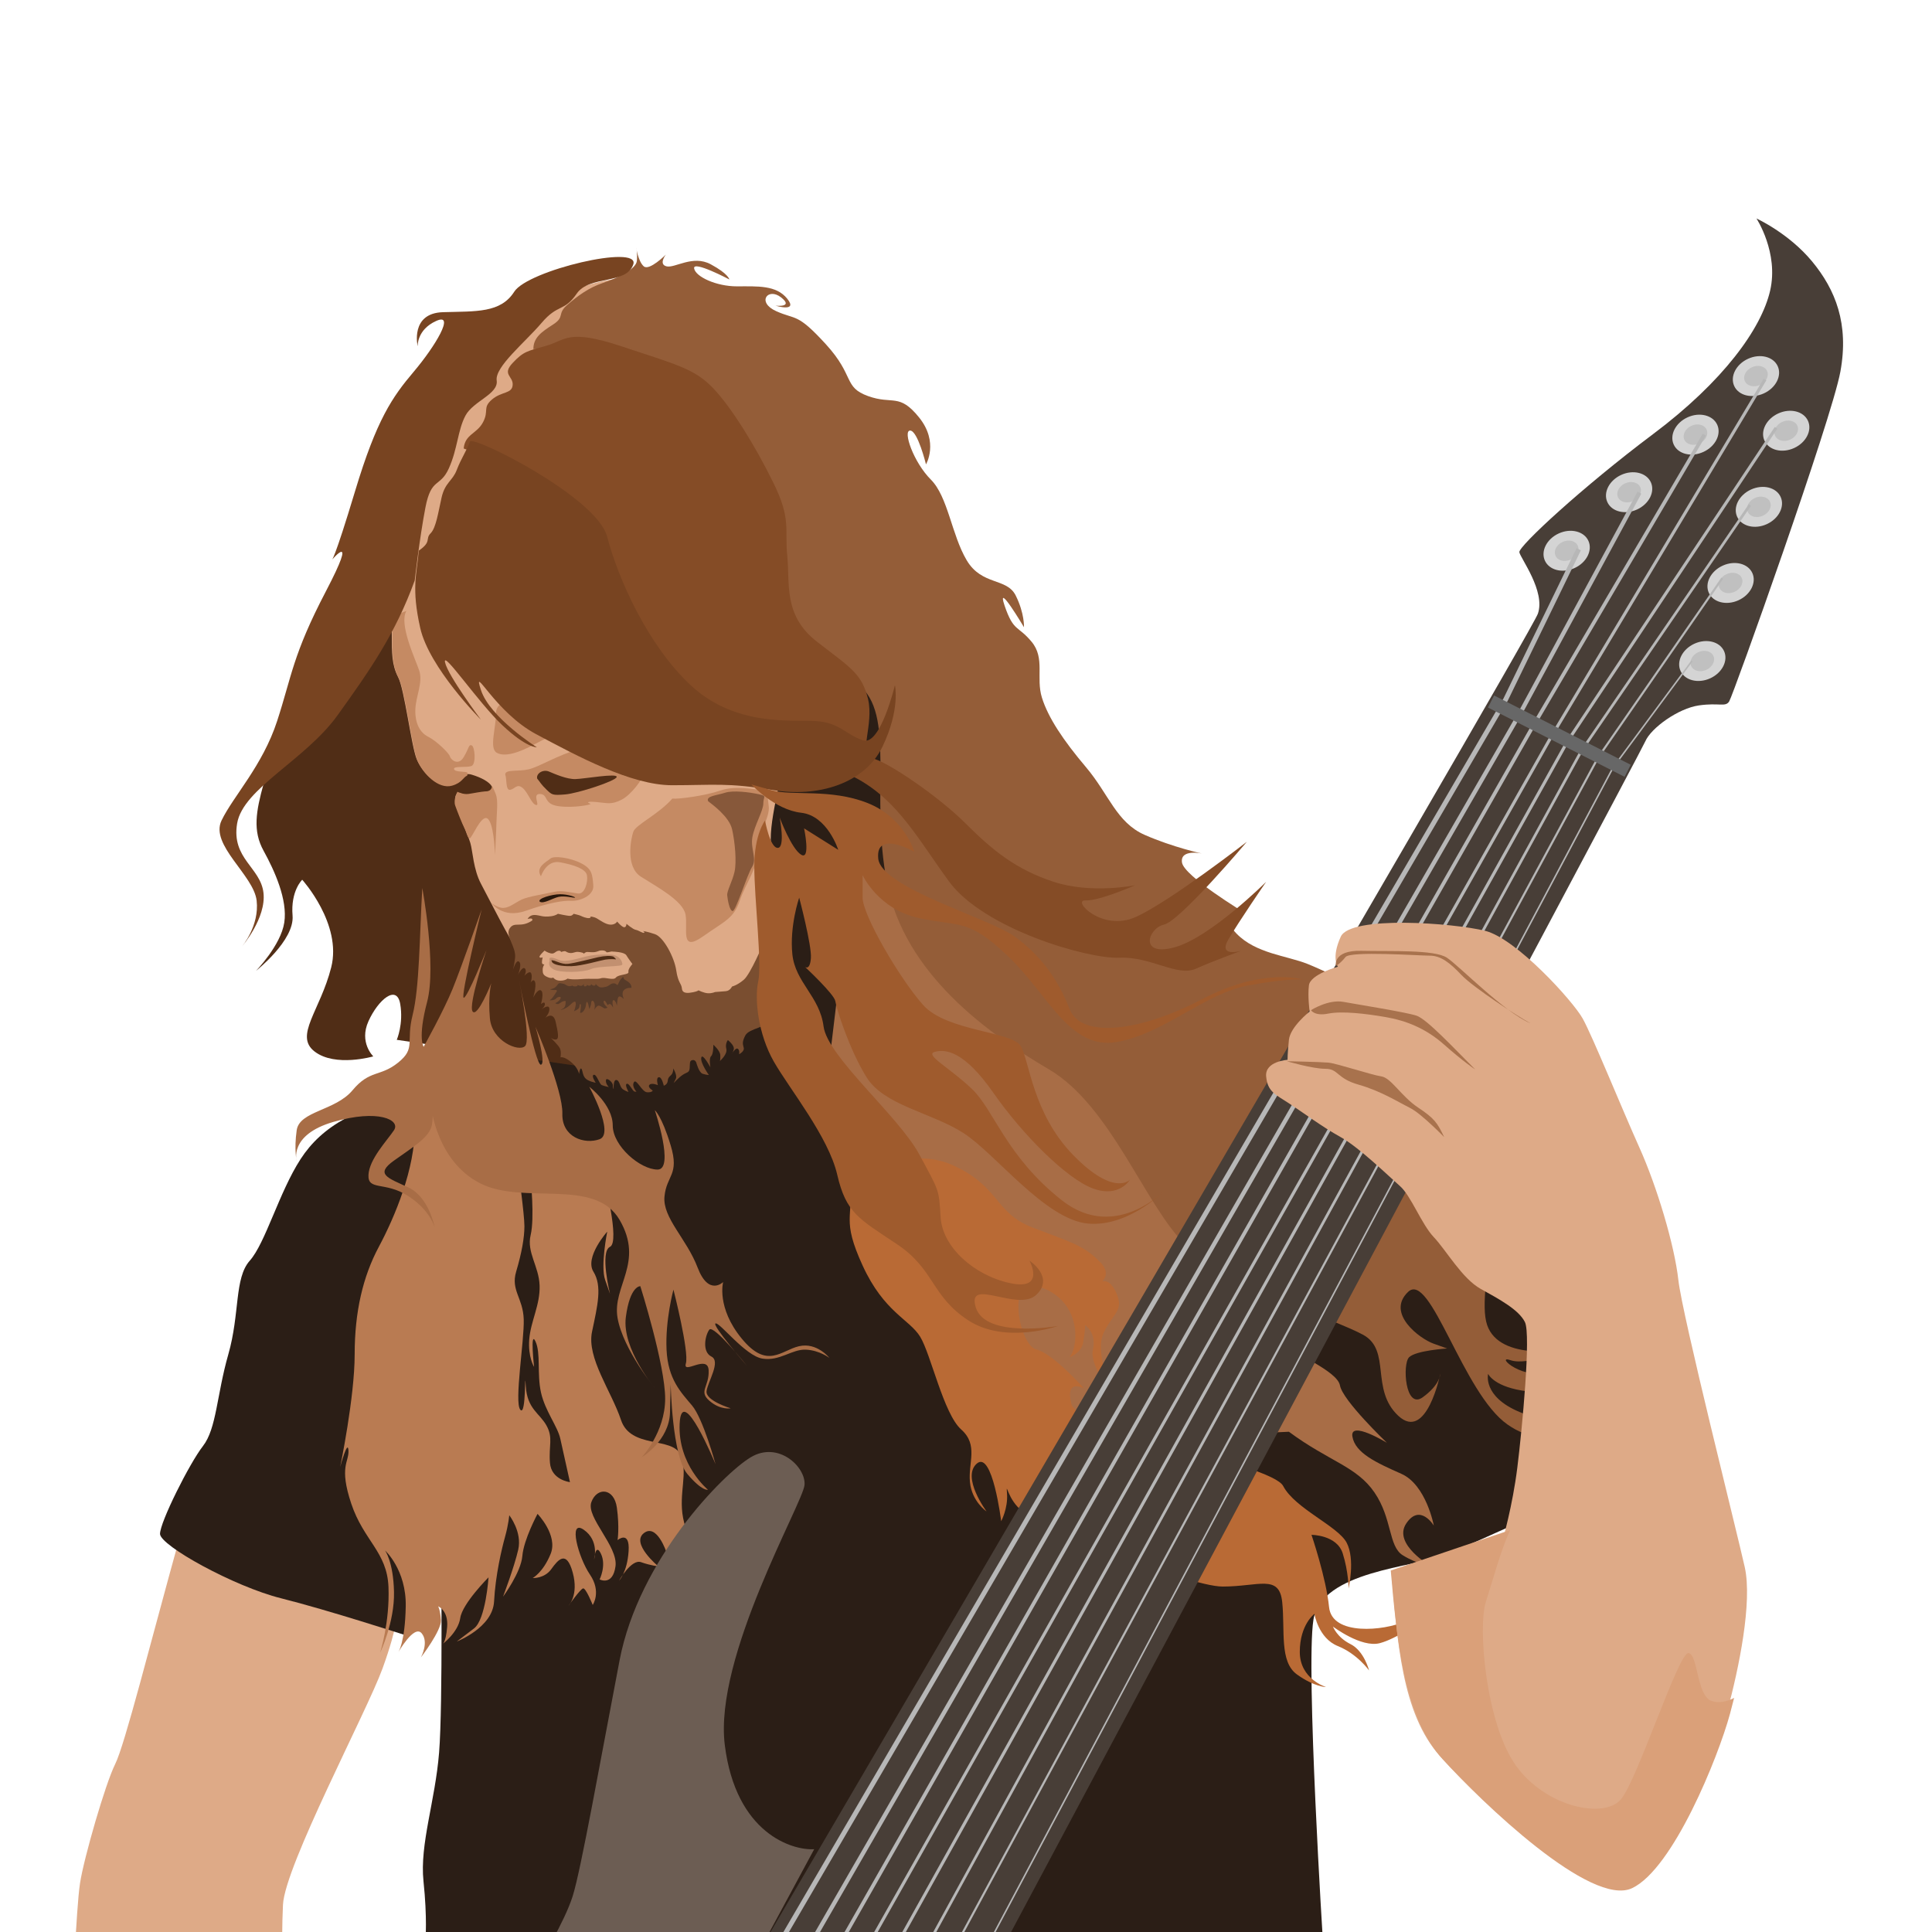 <?xml version="1.0" encoding="UTF-8" standalone="no"?>
<!-- Created with Inkscape (http://www.inkscape.org/) -->

<svg
   xmlns:dc="http://purl.org/dc/elements/1.1/"
   xmlns:cc="http://creativecommons.org/ns#"
   xmlns:rdf="http://www.w3.org/1999/02/22-rdf-syntax-ns#"
   xmlns:svg="http://www.w3.org/2000/svg"
   xmlns="http://www.w3.org/2000/svg"
   xmlns:sodipodi="http://sodipodi.sourceforge.net/DTD/sodipodi-0.dtd"
   xmlns:inkscape="http://www.inkscape.org/namespaces/inkscape"
   width="1000"
   height="1000"
   viewBox="0 0 264.583 264.583"
   version="1.1"
   id="svg8"
   inkscape:version="0.92.1 r15371"
   sodipodi:docname="mattias-eklundh-2017.svg"
   inkscape:export-filename="C:\Users\Anthony Garone\Documents\GitHub\art\mattias-eklundh\mattias-eklundh-2017.png"
   inkscape:export-xdpi="96"
   inkscape:export-ydpi="96">
  <defs
     id="defs2" />
  <sodipodi:namedview
     id="base"
     pagecolor="#ffffff"
     bordercolor="#666666"
     borderopacity="1.0"
     inkscape:pageopacity="0.0"
     inkscape:pageshadow="2"
     inkscape:zoom="0.7"
     inkscape:cx="531.67538"
     inkscape:cy="435.31231"
     inkscape:document-units="px"
     inkscape:current-layer="layer1"
     showgrid="false"
     units="px"
     showguides="true"
     inkscape:guide-bbox="true"
     inkscape:window-width="1920"
     inkscape:window-height="1017"
     inkscape:window-x="-8"
     inkscape:window-y="-8"
     inkscape:window-maximized="1"
     inkscape:snap-global="false">
    <sodipodi:guide
       position="264.583,264.583"
       orientation="1,0"
       id="guide10"
       inkscape:locked="false"
       inkscape:label=""
       inkscape:color="rgb(0,0,255)" />
    <sodipodi:guide
       position="0,0"
       orientation="1,0"
       id="guide12"
       inkscape:locked="false"
       inkscape:label=""
       inkscape:color="rgb(0,0,255)" />
    <sodipodi:guide
       position="264.583,264.583"
       orientation="0,1"
       id="guide14"
       inkscape:locked="false"
       inkscape:label=""
       inkscape:color="rgb(0,0,255)" />
    <sodipodi:guide
       position="0,0"
       orientation="0,1"
       id="guide16"
       inkscape:locked="false"
       inkscape:label=""
       inkscape:color="rgb(0,0,255)" />
  </sodipodi:namedview>
  <g
     inkscape:label="BG"
     inkscape:groupmode="layer"
     id="layer1"
     transform="translate(0,-32.417)"
     style="display:none">
    <rect
       id="rect4493"
       width="264.583"
       height="264.583"
       x="0"
       y="32.417"
       style="fill:#ffffff;fill-opacity:0;stroke-width:0.265" />
  </g>
  <g
     inkscape:groupmode="layer"
     id="layer9"
     inkscape:label="Body">
    <path
       style="fill:#deaa87;stroke:none;stroke-width:0.265px;stroke-linecap:butt;stroke-linejoin:miter;stroke-opacity:1;fill-opacity:1"
       d="m 24.589,210.595 c -4.009,14.433 -7.484,28.331 -8.82,31.003 -1.336,2.673 -4.276,12.829 -4.811,16.303 -0.535,3.475 -1.069,17.105 -1.069,17.105 l 28.865,-0.535 c 0,0 -0.267,-8.285 0,-13.631 0.267,-5.345 11.493,-26.46 13.631,-32.34 2.138,-5.88 2.138,-8.285 2.138,-8.285 z"
       id="path5687"
       inkscape:connector-curvature="0" />
    <path
       style="fill:#2b1e16;stroke:none;stroke-width:0.265px;stroke-linecap:butt;stroke-linejoin:miter;stroke-opacity:1;fill-opacity:1"
       d="m 57.73,149.657 c -8.82,1.871 -13.631,4.544 -16.571,9.087 -2.94,4.544 -4.811,11.493 -6.949,13.898 -2.138,2.405 -1.336,7.216 -2.94,12.829 -1.604,5.613 -1.604,10.156 -3.475,12.562 -1.871,2.405 -5.88,10.424 -5.88,12.027 0,1.604 10.156,7.216 16.571,8.82 6.414,1.604 17.105,5.078 17.105,5.078 l 4.811,-12.294 c 0,0 0.267,21.649 -0.267,28.331 -0.535,6.682 -2.673,12.562 -2.138,17.64 0.535,5.078 0.267,8.018 0.267,8.018 l 122.944,0.802 c 0,0 -2.405,-37.952 -1.336,-44.634 1.069,-6.682 13.898,-7.216 17.907,-8.82 4.009,-1.604 20.312,-9.087 20.312,-9.087 L 212.479,152.063 165.707,133.354 99.404,69.074 Z"
       id="path5685"
       inkscape:connector-curvature="0"
       sodipodi:nodetypes="cscscssccssccssccccc" />
  </g>
  <g
     inkscape:groupmode="layer"
     id="layer7"
     inkscape:label="Face"
     style="display:inline">
    <path
       style="display:inline;fill:#502d16;stroke:none;stroke-width:0.265px;stroke-linecap:butt;stroke-linejoin:miter;stroke-opacity:1"
       d="m 36.097,107.345 c -1.039,3.78 -1.512,6.426 0,9.166 1.512,2.74 3.307,6.709 2.835,9.827 -0.472,3.118 -3.874,6.615 -3.874,6.615 0,0 5.292,-4.158 5.008,-7.56 -0.283,-3.402 1.323,-4.914 1.323,-4.914 0,0 5.481,6.048 3.969,12.001 -1.512,5.953 -5.103,9.355 -2.268,11.528 2.835,2.173 8.032,0.661 8.032,0.661 0,0 -1.984,-1.89 -0.661,-4.819 1.323,-2.929 3.874,-5.103 4.347,-2.362 0.472,2.74 -0.472,4.914 -0.472,4.914 l 30.805,4.441 -31.089,-75.217 z"
       id="path5678"
       inkscape:connector-curvature="0" />
    <path
       style="fill:#deaa87;stroke:none;stroke-width:0.265px;stroke-linecap:butt;stroke-linejoin:miter;stroke-opacity:1"
       d="m 53.654,86.849 c 0,2.606 0,4.209 0.869,5.88 0.869,1.67 1.804,9.421 2.539,11.225 0.735,1.804 2.873,4.009 4.744,3.474 1.871,-0.535 1.47,-1.737 2.806,-1.336 1.336,0.401 2.405,1.002 2.74,1.604 0.334,0.601 0.134,0.802 -0.601,0.735 -0.735,-0.067 -2.74,0.735 -3.541,0.267 -0.802,-0.468 -1.069,0.601 -0.735,1.737 0.334,1.136 1.604,3.875 1.938,5.011 0.334,1.136 0.401,3.608 1.47,5.613 1.069,2.005 3.809,7.484 5.479,9.956 1.67,2.472 3.809,5.679 4.61,7.951 0.802,2.272 -0.067,4.143 3.341,6.414 3.408,2.272 11.693,2.005 14.232,-0.601 2.539,-2.606 9.755,-3.475 11.426,-6.281 1.67,-2.806 2.75,-19.279 1.146,-21.216 -1.604,-1.938 0.716,-9.572 0.782,-11.242 0.067,-1.67 -3.284,-61.448 -10.166,-65.457 C 92.199,37.943 77.386,32.064 58.059,56.771 54.16,61.755 53.366,81.242 53.654,86.849 Z"
       id="path5625"
       inkscape:connector-curvature="0"
       sodipodi:nodetypes="csssccccccccssccccssc" />
    <path
       style="fill:#7a4e30;fill-opacity:1;stroke:none;stroke-width:1px;stroke-linecap:butt;stroke-linejoin:miter;stroke-opacity:1"
       d="m 288.303,472.232 c 0,0 -0.982,0.893 -3.393,1.25 -2.411,0.357 -3.928,0.178 -5.178,-0.09 -1.25,-0.268 -3.572,-0.892 -5.09,-0.268 -1.518,0.625 -1.965,1.785 -1.965,1.785 0,0 3.064,-0.949 2.336,0.82 -6.061,4.041 -9.092,0.253 -11.617,4.041 -2.525,3.788 3.537,9.596 2.779,15.404 -0.378,2.899 -0.757,4.791 -1.041,5.959 0.64,-2.004 1.843,-5.061 3.061,-4.191 1.768,1.263 -0.506,6.818 -0.506,6.818 0,0 2.274,-4.544 3.537,-3.281 1.263,1.263 -0.254,3.787 -0.254,3.787 0,0 2.78,-3.029 3.537,-1.262 0.758,1.768 -0.254,4.797 -0.254,4.797 0,0 1.516,-2.525 2.273,-0.252 0.758,2.273 -1.01,8.082 -1.01,8.082 0,0 2.273,-4.799 4.041,-3.789 1.768,1.01 0,7.07 0,7.07 0,0 2.02,-1.768 2.02,0 0,1.115 -0.975,2.08 -1.717,2.678 1.267,-0.897 3.623,-2.308 3.99,-0.656 0.505,2.273 -2.021,5.051 -2.021,5.051 0,0 4.042,-3.536 5.305,2.02 1.263,5.556 1.767,8.587 0.504,9.092 -1.263,0.505 -3.029,-0.758 -3.029,-0.758 0,0 4.039,3.789 4.797,5.557 0.758,1.768 0.254,4.545 0.254,4.545 0,0 1.515,-0.757 5.303,2.273 3.788,3.03 4.293,6.312 4.293,6.312 0,0 0.475,-3.598 1.189,-2.705 0.714,0.893 0.534,3.124 1.963,4.82 1.429,1.696 5.447,2.41 5.447,2.41 0,0 -2.5,-3.748 -0.982,-4.105 1.518,-0.357 2.769,4.82 4.197,5.355 1.429,0.536 3.57,0.982 3.57,0.982 0,0 -1.696,-1.607 -1.518,-3.482 0.179,-1.875 3.572,0.893 3.572,2.5 0,1.607 0.445,2.055 0.445,2.055 0,0 -0.356,-5 1.43,-4.732 1.786,0.268 1.605,3.749 3.48,4.91 1.875,1.161 2.77,1.25 2.77,1.25 0,0 -2.145,-3.749 -0.895,-4.195 1.25,-0.446 3.037,3.928 4.02,4.018 l 0.98,0.09 c 0,0 -2.588,-2.769 -1.338,-4.912 1.25,-2.143 4.107,5.001 6.785,5.18 2.679,0.179 2.947,-0.893 2.947,-0.893 0,0 -2.858,-1.697 -1.697,-2.947 1.161,-1.25 4.375,0.178 4.375,0.178 0,0 -1.16,-3.84 0.447,-4.107 1.607,-0.268 2.588,4.375 2.588,4.375 0,0 1.876,-0.445 2.055,-2.588 0.179,-2.143 1.518,-2.322 2.232,-3.572 0.714,-1.25 0.625,-2.768 0.625,-2.768 0,0 2.141,3.66 1.338,5.268 -0.804,1.607 -1.16,2.322 -1.16,2.322 0,0 2.59,-2.859 4.732,-4.287 2.143,-1.429 3.392,-0.98 3.57,-3.48 0.179,-2.5 -0.178,-3.75 1.34,-4.107 1.518,-0.357 2.055,1.25 2.055,1.25 0,0 1.338,5.178 3.303,5.803 1.964,0.625 3.215,0.625 3.215,0.625 0,0 -4.465,-6.16 -3.93,-8.928 0.536,-2.768 4.732,5 4.732,5 0,0 -0.893,-4.644 0.357,-5.805 1.25,-1.161 1.16,-5.893 1.16,-5.893 0,0 3.483,3.036 3.572,5.357 0.089,2.321 -0.18,3.035 -0.18,3.035 0,0 4.019,-3.482 3.305,-6.25 -0.714,-2.768 0.803,-4.553 0.803,-4.553 0,0 3.573,2.767 3.037,4.82 -0.201,0.769 -0.406,1.259 -0.594,1.639 0.688,-1.007 1.855,-2.481 2.646,-1.994 1.161,0.714 0.715,2.855 0.715,2.855 0,0 2.767,-1.427 2.41,-3.213 -0.357,-1.786 -1.162,-2.768 0.803,-6.518 1.964,-3.75 11.876,-4.197 12.054,-7.858 0.178,-3.661 -1.25,-19.286 -0.982,-25.179 0.268,-5.893 -1.786,-14.463 -1.786,-14.463 0,0 -6.607,15.804 -10.09,18.75 -3.482,2.946 -6.072,3.48 -6.072,3.48 0,0 -0.981,2.234 -3.213,2.412 -2.232,0.178 -5.625,0.445 -5.625,0.445 0,0 -1.429,0.714 -3.572,0.625 -2.143,-0.089 -4.91,-1.518 -4.91,-1.518 0,0 -0.446,0.536 -2.768,0.982 -2.321,0.446 -5.537,0.982 -5.805,-1.875 -0.268,-2.857 -1.963,-2.768 -2.945,-9.465 -0.982,-6.696 -6.518,-17.142 -10.982,-18.66 -4.464,-1.518 -6.25,-1.607 -6.25,-1.607 0,0 1.25,0.535 0.625,0.893 -0.625,0.357 -2.767,-1.25 -4.285,-1.518 -1.518,-0.268 -4.822,-3.125 -4.822,-3.125 0,0 5.5e-4,1.785 -1.16,1.785 -1.161,0 -3.662,-2.945 -3.662,-2.945 0,0 -0.803,1.607 -3.303,1.607 -2.5,0 -5.446,-2.233 -7.143,-3.215 -1.696,-0.982 -3.393,-0.982 -3.393,-0.982 0,0 0.625,0.626 -0.625,0.805 -1.25,0.178 -3.662,-0.805 -4.287,-1.162 -0.625,-0.357 -3.75,-1.07 -3.75,-1.07 0,0 -0.535,0.981 -1.785,1.07 -1.25,0.089 -6.34,-1.07 -6.34,-1.07 z m 90.301,71.727 c -0.321,0.471 -0.568,0.861 -0.568,0.861 0,0 0.254,-0.228 0.568,-0.861 z M 279.863,521.592 c -0.476,0.337 -0.809,0.605 -0.809,0.605 0,0 0.374,-0.256 0.809,-0.605 z M 311.25,491.16 c 1.786,0 2.232,0.982 2.232,0.982 0,0 0.982,3.9e-4 1.785,-0.268 0.804,-0.268 1.607,-0.09 1.607,-0.09 0,0 5.753,0.109 6.824,1.895 1.071,1.786 3.119,4.506 3.119,4.506 0,0 -2.406,2.607 -2.049,4.125 0.357,1.518 -5.128,1.173 -6.467,2.869 -1.339,1.696 -5.446,-0.359 -7.678,0.355 -2.232,0.714 -4.731,8.6e-4 -10.178,0.447 -5.446,0.446 -7.145,-0.268 -7.145,-0.268 0,0 -1.071,1.07 -3.75,1.07 -2.679,0 -3.66,-1.607 -3.66,-1.607 0,0 -0.803,0.715 -3.035,-0.268 -2.232,-0.982 -2.41,-1.964 -2.41,-3.75 0,-1.786 0.893,-2.768 0.893,-2.768 0,0 -1.161,0.179 -1.25,-0.893 -0.089,-1.071 0.357,-2.768 0.357,-2.768 0,0 -1.161,0.535 -1.607,-0.09 -0.446,-0.625 2.588,-3.393 2.588,-3.393 0,0 1.25,0.983 3.125,1.43 1.875,0.446 2.234,-0.804 3.662,-1.25 1.429,-0.446 1.785,0.535 1.785,0.535 0,0 1.785,-0.714 2.41,-0.268 0.625,0.446 1.876,1.07 3.572,0.713 1.696,-0.357 1.697,-0.715 3.84,-0.357 2.143,0.357 1.875,0.895 1.875,0.895 0,0 0.625,-0.982 1.875,-0.982 1.25,0 2.856,0.357 4.553,-0.09 1.696,-0.446 1.339,-0.715 3.125,-0.715 z m -46.117,9.982 c -0.288,0.902 -0.473,1.609 -0.473,1.609 0,0 0.189,-0.441 0.473,-1.609 z"
       transform="scale(0.265)"
       id="path5627"
       inkscape:connector-curvature="0"
       sodipodi:nodetypes="ccsccccscccscccccccsccccccccsccccccccscccccccsccccccccccccccccccccccccccccccccccccccccsccsccccscscccccccccccccsccccccccccsccsccccccccccccscsccc" />
    <path
       transform="translate(0,-32.417)"
       style="display:inline;fill:#c58a63;stroke:none;stroke-width:0.265px;stroke-linecap:butt;stroke-linejoin:miter;stroke-opacity:1;fill-opacity:1"
       d="m 74.083,152.424 c 0,0 0.719,-2.255 2.59,-1.921 1.871,0.334 3.541,0.902 3.708,1.771 0.167,0.869 -0.267,2.639 -1.236,2.506 -0.969,-0.134 -2.205,-0.468 -3.207,-0.234 -1.002,0.234 -3.608,0.635 -4.51,1.069 -0.902,0.434 -1.637,1.102 -2.472,1.136 -0.835,0.033 -1.67,-0.702 -1.67,-0.702 0,0 1.503,2.238 4.711,1.102 3.207,-1.136 5.245,-1.437 6.247,-1.37 1.002,0.067 3.14,-0.635 3.007,-2.138 -0.134,-1.503 -0.167,-2.238 -1.67,-3.007 -1.503,-0.768 -3.708,-1.069 -4.209,-0.635 -0.501,0.434 -2.106,1.17 -1.287,2.422 z"
       id="path5631"
       inkscape:connector-curvature="0" />
    <path
       transform="translate(0,-32.417)"
       style="display:inline;fill:#28170b;stroke:none;stroke-width:0.265px;stroke-linecap:butt;stroke-linejoin:miter;stroke-opacity:1"
       d="m 73.933,155.915 c -0.434,-0.434 1.67,-1.036 2.773,-1.036 1.102,0 2.172,0.401 2.038,0.468 -0.134,0.067 -1.437,-0.301 -2.272,-0.1 -0.835,0.2 -2.005,0.969 -2.539,0.668 z"
       id="path5633"
       inkscape:connector-curvature="0" />
    <path
       transform="translate(0,-32.417)"
       style="display:inline;fill:#c58a63;stroke:none;stroke-width:0.265px;stroke-linecap:butt;stroke-linejoin:miter;stroke-opacity:1;fill-opacity:1"
       d="m 67.786,149.601 c 0.033,-0.902 0.167,-3.107 0.2,-4.51 0.033,-1.403 0.267,-3.04 -0.1,-3.942 -0.367,-0.902 -0.501,-1.102 -0.501,-1.102 0,0 -0.005,0.707 -0.773,0.741 -0.768,0.033 -1.733,0.259 -2.467,0.359 -0.735,0.1 -1.503,-0.298 -1.503,-0.298 0,0 -0.598,1.072 -0.297,1.908 0.301,0.835 0.952,2.491 1.252,3.059 0.301,0.568 0.415,1.381 0.715,1.415 0.301,0.033 1.537,-3.207 2.405,-2.74 0.869,0.468 1.069,4.31 1.069,5.112 z"
       id="path5635"
       inkscape:connector-curvature="0"
       sodipodi:nodetypes="cccccsccccsc" />
    <path
       transform="translate(0,-32.417)"
       style="display:inline;fill:#c58a63;stroke:none;stroke-width:0.265px;stroke-linecap:butt;stroke-linejoin:miter;stroke-opacity:1;fill-opacity:1"
       d="m 69.189,138.476 c 0.234,0.601 0.033,2.205 0.668,2.105 0.635,-0.1 0.935,-0.902 1.704,-0.267 0.768,0.635 1.203,2.172 1.837,2.339 0.635,0.167 -0.601,-1.57 0.568,-1.503 1.169,0.067 0.401,1.37 2.506,1.67 2.105,0.301 4.711,-0.234 4.377,-0.334 -0.334,-0.1 -0.735,-0.367 0.802,-0.234 1.537,0.134 2.038,0.401 3.441,-0.301 1.403,-0.702 2.973,-2.94 3.14,-3.675 0.167,-0.735 -5.88,-4.143 -8.853,-3.307 -2.973,0.835 -5.546,2.472 -6.982,2.806 -1.437,0.334 -3.207,-0.033 -3.207,0.702 z"
       id="path5637"
       inkscape:connector-curvature="0" />
    <path
       transform="translate(0,-32.417)"
       style="display:inline;fill:#502d16;stroke:none;stroke-width:0.265px;stroke-linecap:butt;stroke-linejoin:miter;stroke-opacity:1"
       d="m 73.566,139.044 c -0.167,-0.702 0.802,-1.303 1.604,-0.969 0.802,0.334 2.439,1.069 3.642,1.036 1.203,-0.033 5.679,-0.835 5.646,-0.301 -0.033,0.535 -5.345,2.272 -7.083,2.405 -1.737,0.134 -1.771,0.067 -2.539,-0.668 -0.768,-0.735 -0.869,-1.036 -1.27,-1.503 z"
       id="path5639"
       inkscape:connector-curvature="0" />
    <path
       transform="translate(0,-32.417)"
       style="display:inline;fill:#c58a63;stroke:none;stroke-width:0.265px;stroke-linecap:butt;stroke-linejoin:miter;stroke-opacity:1;fill-opacity:1"
       d="m 67.941,129.887 c 0,2.268 -0.992,5.008 0.095,5.622 1.087,0.614 3.024,0 5.197,-1.181 2.173,-1.181 5.811,-2.788 7.749,-3.213 1.937,-0.425 3.733,0.095 3.874,-0.614 0.142,-0.709 -16.536,-4.725 -16.914,-0.614 z"
       id="path5647"
       inkscape:connector-curvature="0" />
    <path
       style="display:inline;fill:#c58a63;stroke:none;stroke-width:1px;stroke-linecap:butt;stroke-linejoin:miter;stroke-opacity:1;fill-opacity:1"
       d="M 210 315.715 L 202.947 318.457 C 202.67 321.491 202.609 324.748 202.789 328.248 C 202.789 338.097 202.787 344.159 206.07 350.473 C 209.353 356.786 212.89 386.08 215.668 392.898 C 218.446 399.717 226.527 408.052 233.598 406.031 C 238.918 404.511 239.378 401.562 241.432 400.84 C 241.569 400.223 241.649 399.713 241.607 399.465 C 241.429 398.393 235.178 399.286 234.643 397.5 C 234.107 395.714 240.894 396.785 243.572 395.893 C 246.251 395 245.357 385.713 243.75 385.178 C 242.143 384.642 242.5 386.429 239.643 391.25 C 236.785 396.071 232.857 392.5 232.5 390.893 C 232.143 389.285 225.536 382.858 221.25 380.715 C 216.964 378.572 214.464 373.749 214.643 366.785 C 214.821 359.821 218.75 352.678 216.607 346.428 C 214.465 340.178 206.071 322.501 210 315.715 z "
       transform="scale(0.265)"
       id="path5649" />
    <path
       transform="translate(0,-32.417)"
       style="display:inline;fill:#c58a63;stroke:none;stroke-width:0.265px;stroke-linecap:butt;stroke-linejoin:miter;stroke-opacity:1;fill-opacity:1"
       d="m 92.074,141.783 c -1.904,2.172 -5.011,3.575 -5.345,4.544 -0.334,0.969 -1.102,4.777 1.036,6.147 2.138,1.37 5.746,3.274 6.114,5.178 0.367,1.904 -0.802,5.245 2.339,3.04 3.14,-2.205 4.276,-2.506 5.112,-4.978 0.835,-2.472 2.439,-4.343 2.405,-6.749 -0.033,-2.405 1.771,-4.51 1.537,-6.181 -0.234,-1.67 -0.067,-2.205 -1.036,-2.205 -0.969,0 -3.441,-0.635 -5.579,0.1 -2.138,0.735 -5.847,1.203 -6.582,1.102 z"
       id="path5641"
       inkscape:connector-curvature="0" />
    <path
       transform="translate(0,-32.417)"
       style="display:inline;fill:#502d16;stroke:none;stroke-width:0.265px;stroke-linecap:butt;stroke-linejoin:miter;stroke-opacity:1;fill-opacity:0.524"
       d="m 96.985,142.151 c 0.468,0.367 2.873,2.071 3.274,3.842 0.401,1.771 0.635,4.477 0.334,5.813 -0.301,1.336 -1.069,2.639 -1.002,3.241 0.067,0.601 0.301,2.071 0.735,2.138 0.434,0.067 1.971,-4.944 2.673,-6.047 0.702,-1.102 -0.234,-2.439 0.033,-4.042 0.267,-1.604 1.503,-3.642 1.503,-4.644 0,-1.002 0.568,-1.002 -0.635,-1.27 -1.203,-0.267 -3.508,-0.568 -4.61,-0.2 -1.102,0.367 -2.673,0.434 -2.305,1.169 z"
       id="path5643"
       inkscape:connector-curvature="0" />
    <path
       transform="translate(0,-32.417)"
       style="display:inline;fill:#573b29;stroke:none;stroke-width:0.265px;stroke-linecap:butt;stroke-linejoin:miter;stroke-opacity:1;fill-opacity:1"
       d="m 76.257,168.157 c 0,0 -0.52,0.874 -0.756,1.063 -0.236,0.189 -0.236,0.189 -0.236,0.189 0,0 0.685,0.024 0.874,-0.236 0.189,-0.26 0.827,-0.378 0.614,0.024 -0.213,0.402 -0.709,0.591 -0.709,0.591 0,0 0.26,0.307 0.685,-0.024 0.425,-0.331 0.732,-0.26 0.732,-0.26 0,0 0.071,0.803 -0.331,1.016 -0.402,0.213 -0.331,0.213 -0.331,0.213 0,0 0.732,-0.142 1.299,-0.709 0.567,-0.567 0.756,-0.543 0.756,-0.142 0,0.402 -0.236,1.016 -0.236,1.016 0,0 0.614,-0.236 0.709,-0.52 0.094,-0.283 0,-0.449 0.165,-0.449 0.165,0 -0.047,1.181 -0.047,1.181 0,0 0.236,0.142 0.567,-0.378 0.331,-0.52 0.189,-1.016 0.354,-1.11 0.165,-0.095 0.331,0.992 0.331,0.992 0,0 0.236,-0.449 0.26,-0.85 0.024,-0.402 0.307,-0.425 0.449,0.047 0.142,0.472 -0.047,0.945 -0.047,0.945 0,0 0.307,-0.567 0.591,-0.614 0.283,-0.047 0.732,0.378 0.874,0.378 0.142,0 0.378,-0.118 0.378,-0.118 0,0 -0.661,-0.543 -0.52,-0.874 0.142,-0.331 0.52,0.543 0.52,0.543 0,0 0.307,-0.354 0.543,0 0.236,0.354 0.236,0.331 0.236,0.331 0,0 -0.236,-0.945 0.024,-1.016 0.26,-0.071 0.496,0.756 0.496,0.756 0,0 0,-0.969 0.213,-1.205 0.213,-0.236 0.732,0.307 0.732,0.307 0,0 -0.402,-0.78 -0.024,-1.205 0.378,-0.425 1.039,-0.331 1.039,-0.331 0,0 0.094,-0.307 -0.236,-0.661 -0.331,-0.354 -0.756,-0.425 -0.803,-0.638 -0.047,-0.213 -0.095,-0.213 -0.095,-0.213 0,0 -0.378,0.307 -0.567,0.756 -0.189,0.449 -0.236,0.354 -0.236,0.354 0,0 -0.236,-0.283 -0.614,-0.213 -0.378,0.071 -0.496,0.354 -0.898,0.449 -0.402,0.095 -0.732,0.165 -0.969,0.024 -0.236,-0.142 -0.496,-0.425 -0.496,-0.425 0,0 0.094,0.236 -0.165,0.26 -0.26,0.024 -0.449,-0.26 -0.449,-0.26 0,0 0.071,0.213 -0.165,0.26 -0.236,0.047 -0.425,-0.165 -0.425,-0.165 0,0 0.142,0.213 -0.189,0.26 -0.331,0.047 -0.165,-0.354 -0.165,-0.354 0,0 -0.165,0.26 -0.402,0.283 -0.236,0.024 -0.52,-0.142 -0.52,-0.142 0,0 0.165,0.165 -0.213,0.213 -0.378,0.047 -0.52,-0.142 -0.52,-0.142 0,0 0.047,0.095 -0.307,0.118 -0.354,0.024 -0.591,-0.283 -0.874,-0.331 -0.283,-0.047 -0.543,-0.165 -0.709,0.024 -0.165,0.189 -0.283,0.449 -0.638,0.591 -0.354,0.142 -0.472,0.142 -0.472,0.142 0,0 0.213,0.142 0.614,0.095 0.402,-0.047 0.307,0.165 0.307,0.165 z"
       id="path5645"
       inkscape:connector-curvature="0" />
    <path
       style="fill:#c29070;stroke:none;stroke-width:0.265px;stroke-linecap:butt;stroke-linejoin:miter;stroke-opacity:1;fill-opacity:1"
       d="m 75.27,131.517 c 0,0.234 -0.367,0.735 0.535,1.236 0.902,0.501 4.076,0.434 5.112,-0.033 1.036,-0.468 4.276,-0.301 4.31,-0.635 0.033,-0.334 -0.334,-1.27 -1.503,-1.336 -1.169,-0.067 -2.439,-0.033 -3.708,0.301 -1.27,0.334 -2.673,0.735 -3.408,0.434 -0.735,-0.301 -1.537,-0.601 -1.336,0.033 z"
       id="path5663"
       inkscape:connector-curvature="0" />
    <path
       style="fill:#502d16;stroke:none;stroke-width:0.265px;stroke-linecap:butt;stroke-linejoin:miter;stroke-opacity:1"
       d="m 75.653,131.521 c 0.334,-0.033 1.201,0.574 2.136,0.474 0.935,-0.1 3.229,-0.709 4.131,-0.91 0.902,-0.2 1.747,-0.22 2.087,-0.075 0.317,0.251 0.417,0.407 0.283,0.373 -0.134,-0.033 -0.768,-0.067 -1.403,0.033 -0.635,0.1 -3.217,0.867 -4.62,0.9 -1.403,0.033 -2.489,-0.199 -2.673,-0.583 -0.184,-0.384 0.059,-0.213 0.059,-0.213 z"
       id="path5661"
       inkscape:connector-curvature="0"
       sodipodi:nodetypes="ccsccsczc" />
  </g>
  <g
     inkscape:groupmode="layer"
     id="layer8"
     inkscape:label="Hair"
     style="display:inline">
    <path
       style="fill:#a86d46;fill-opacity:1;stroke:none;stroke-width:0.265px;stroke-linecap:butt;stroke-linejoin:miter;stroke-opacity:1"
       d="m 176.515,196.075 c 5.481,4.063 9.26,4.725 11.717,8.315 2.457,3.591 1.89,7.371 3.874,8.599 1.984,1.228 3.874,1.512 3.874,1.512 0,0 -5.292,-3.024 -3.402,-5.859 1.89,-2.835 3.78,0.283 3.78,0.283 0,0 -1.039,-5.575 -4.441,-7.087 -3.402,-1.512 -6.331,-2.835 -6.709,-5.103 -0.378,-2.268 4.725,0.85 4.725,0.85 0,0 -6.048,-5.764 -6.426,-7.843 -0.378,-2.079 -6.52,-4.347 -9.827,-7.087 -3.307,-2.74 -12.568,-25.797 -12.568,-25.797 l -23.907,-21.45 -20.339,-17.471 -3.473,28.999 34.396,50.46 z"
       id="path5693"
       inkscape:connector-curvature="0"
       sodipodi:nodetypes="csccscccccscccccc" />
    <path
       style="fill:#b96a35;stroke:none;stroke-width:0.265px;stroke-linecap:butt;stroke-linejoin:miter;stroke-opacity:1;fill-opacity:1"
       d="m 116.396,161.818 c 0.535,4.944 -1.203,5.078 1.737,11.493 2.94,6.414 6.414,7.35 7.884,9.755 1.47,2.405 3.207,10.557 5.613,12.695 2.405,2.138 0.935,4.544 1.203,7.216 0.267,2.673 2.272,4.009 2.272,4.009 0,0 -3.474,-4.677 -1.336,-6.548 2.138,-1.871 3.341,7.884 3.341,7.884 0,0 0.935,-1.737 0.802,-3.742 -0.134,-2.005 0,0.802 2.138,2.405 2.138,1.604 22.451,10.29 27.395,10.29 4.944,0 7.751,-1.737 8.152,2.138 0.401,3.875 -0.401,8.152 2.005,9.889 2.405,1.737 4.009,1.737 4.009,1.737 0,0 -3.608,-1.069 -3.608,-4.811 0,-3.742 2.005,-5.212 2.005,-5.212 0,0 0.535,3.341 3.207,4.41 2.673,1.069 4.276,3.341 4.276,3.341 0,0 -0.668,-2.673 -2.539,-3.608 -1.871,-0.935 -2.405,-2.405 -2.405,-2.405 0,0 3.875,2.94 6.414,2.272 2.539,-0.668 4.544,-2.806 6.414,-1.737 1.871,1.069 2.405,1.604 2.405,1.604 0,0 -2.806,-4.009 -5.479,-2.806 -2.673,1.203 -9.889,2.005 -10.29,-2.005 -0.401,-4.009 -2.405,-9.889 -2.405,-9.889 0,0 3.474,0 4.276,2.539 0.802,2.539 0.802,4.811 0.802,4.811 0,0 0.935,-4.009 -0.267,-6.281 -1.203,-2.272 -7.083,-4.677 -8.686,-7.751 -1.604,-3.074 -28.063,-7.617 -28.999,-11.225 -0.935,-3.608 1.737,-2.138 1.737,-2.138 0,0 -4.276,-4.811 -6.548,-5.345 -2.272,-0.535 -4.143,-9.755 0,-8.686 4.143,1.069 5.345,4.41 5.345,6.682 0,2.272 -0.802,3.074 -0.802,3.074 0,0 1.604,-0.535 1.871,-2.005 0.267,-1.47 0.267,-2.405 0.267,-2.405 0,0 1.604,1.069 1.069,3.341 -0.535,2.272 2.806,6.281 2.806,6.281 0,0 -2.673,-5.746 -1.336,-8.553 1.336,-2.806 2.94,-3.074 1.604,-5.746 -1.336,-2.673 -2.94,-0.535 -2.94,-0.535 0,0 3.074,-1.203 0.802,-3.474 -2.272,-2.272 -4.009,-2.673 -9.221,-4.677 -5.212,-2.005 -4.41,-5.613 -10.958,-8.553 -6.548,-2.94 -14.032,2.272 -14.032,2.272 z"
       id="path5674"
       inkscape:connector-curvature="0" />
    <path
       style="fill:#b97b52;stroke:none;stroke-width:0.265px;stroke-linecap:butt;stroke-linejoin:miter;stroke-opacity:1;fill-opacity:1"
       d="m 56.791,154.309 c 0.094,5.67 -2.74,12.379 -4.914,16.442 -2.173,4.063 -3.307,8.882 -3.307,14.741 0,5.859 -1.984,15.403 -1.984,15.403 0,0 1.039,-3.874 1.134,-2.268 0.095,1.606 -1.323,2.173 0.378,7.276 1.701,5.103 4.914,6.615 5.103,11.434 0.189,4.819 -1.134,8.977 -1.134,8.977 0,0 1.984,-4.158 1.89,-8.315 -0.094,-4.158 -1.228,-5.67 -1.228,-5.67 0,0 2.929,2.646 2.835,7.654 -0.094,5.008 -1.039,6.331 -1.039,6.331 0,0 2.173,-3.874 3.213,-2.646 1.039,1.228 -0.095,3.307 -0.095,3.307 0,0 2.835,-3.685 2.74,-5.103 -0.095,-1.417 -0.378,-1.89 -0.378,-1.89 0,0 1.417,0.567 1.228,2.835 -0.189,2.268 -0.661,2.362 -0.661,2.362 0,0 2.173,-1.606 2.457,-3.591 0.283,-1.984 3.874,-5.575 3.874,-5.575 0,0 -0.378,5.764 -1.984,6.993 -1.606,1.228 -2.362,1.795 -2.362,1.795 0,0 4.914,-1.89 5.103,-5.481 0.189,-3.591 1.039,-7.182 1.512,-8.882 0.472,-1.701 0.567,-2.929 0.567,-2.929 0,0 1.795,2.268 1.228,4.725 -0.567,2.457 -2.079,6.426 -2.079,6.426 0,0 2.457,-3.307 2.646,-5.575 0.189,-2.268 2.079,-5.764 2.079,-5.764 0,0 2.835,2.929 1.795,5.481 -1.039,2.551 -2.457,3.307 -2.457,3.307 0,0 1.606,0.095 2.551,-1.228 0.945,-1.323 2.079,-2.646 2.929,0.472 0.85,3.118 -0.567,4.536 -0.567,4.536 0,0 1.606,-2.268 1.984,-2.362 0.378,-0.095 1.323,2.268 1.323,2.268 0,0 1.228,-1.795 -0.378,-4.158 -1.606,-2.362 -3.024,-7.654 -0.85,-6.142 2.173,1.512 1.417,4.063 1.417,4.063 0,0 0.189,-2.362 0.945,-0.756 0.756,1.606 -0.189,3.496 -0.189,3.496 0,0 1.795,0.945 2.173,-1.795 0.378,-2.74 -4.063,-6.709 -3.307,-8.788 0.756,-2.079 3.118,-1.984 3.496,0.756 0.378,2.74 0.095,4.441 0.095,4.441 0,0 1.701,-1.417 1.512,1.512 -0.189,2.929 -1.323,4.063 -1.323,4.063 0,0 1.701,-3.024 3.024,-2.551 1.323,0.472 2.362,0.567 2.362,0.567 0,0 -3.78,-3.118 -1.984,-4.536 1.795,-1.417 3.118,2.646 3.118,2.646 0,0 1.323,-1.134 1.512,0.85 0.189,1.984 -0.189,2.268 -0.189,2.268 0,0 1.134,-1.701 0.945,-3.402 -0.189,-1.701 2.362,-0.095 2.362,-0.095 0,0 -1.701,-0.945 -2.362,-4.347 -0.661,-3.402 0.756,-6.237 -0.378,-8.693 -1.134,-2.457 -6.804,-0.756 -8.126,-4.725 -1.323,-3.969 -4.725,-8.504 -3.969,-12.095 0.756,-3.591 1.417,-6.237 0.189,-8.221 -1.228,-1.984 1.89,-5.481 1.89,-5.481 0,0 -0.945,4.725 -0.283,6.615 0.661,1.89 0.661,1.89 0.661,1.89 0,0 -1.417,-5.764 0,-6.426 1.417,-0.661 -0.85,-9.449 -0.85,-9.449 l -10.016,0.095 c 0,0 0.567,5.386 0,7.749 -0.567,2.362 1.134,4.252 1.228,6.898 0.095,2.646 -1.228,4.914 -1.417,7.371 -0.189,2.457 0.661,3.78 0.661,3.78 0,0 -0.567,-5.103 0.189,-3.496 0.756,1.606 0.189,4.441 0.756,6.993 0.567,2.551 2.268,4.63 2.646,6.331 0.378,1.701 1.323,5.953 1.323,5.953 0,0 -2.551,-0.283 -2.74,-2.646 -0.189,-2.362 0.472,-3.402 -0.472,-5.103 -0.945,-1.701 -2.646,-2.268 -2.835,-5.386 -0.189,-3.118 0.094,4.252 -0.756,3.213 -0.85,-1.039 0.567,-9.449 0.472,-12.379 -0.094,-2.929 -1.795,-3.969 -1.039,-6.52 0.756,-2.551 1.134,-4.63 1.134,-6.237 0,-1.606 -0.85,-7.749 -0.85,-7.749 l -10.583,-11.15 z"
       id="path5682"
       inkscape:connector-curvature="0" />
    <path
       style="fill:#945d38;stroke:none;stroke-width:0.265px;stroke-linecap:butt;stroke-linejoin:miter;stroke-opacity:1;fill-opacity:1"
       d="m 73.044,47.814 c 0,-1.606 1.134,-2.362 2.74,-3.402 1.606,-1.039 0.472,-1.417 1.89,-2.646 1.417,-1.228 2.929,-2.362 4.914,-3.024 1.984,-0.661 4.536,-1.89 4.63,-3.024 0.094,-1.134 -0.095,-1.795 -0.095,-1.795 0,0 0.283,1.89 1.039,2.551 0.756,0.661 3.024,-1.606 3.024,-1.606 0,0 -1.039,1.323 0.094,1.606 1.134,0.283 3.591,-1.606 6.048,-0.283 2.457,1.323 2.551,2.079 2.551,2.079 0,0 -5.008,-2.646 -4.819,-1.512 0.189,1.134 3.024,2.457 5.859,2.457 2.835,0 5.386,-0.189 6.898,1.701 1.512,1.89 -1.606,0.945 -1.606,0.945 0,0 2.551,0.283 0.756,-1.134 -1.795,-1.417 -3.402,0.661 -0.661,1.89 2.74,1.228 2.835,0.189 6.804,4.536 3.969,4.347 2.362,5.859 5.764,7.087 3.402,1.228 4.252,-0.472 6.993,2.929 2.74,3.402 0.945,6.426 0.945,6.426 0,0 -1.134,-4.63 -2.173,-4.63 -1.039,0 0.472,4.347 2.835,6.709 2.362,2.362 2.835,7.56 4.914,11.056 2.079,3.496 5.481,2.362 6.709,4.819 1.228,2.457 1.134,4.347 1.134,4.347 0,0 -3.874,-6.52 -2.646,-2.929 1.228,3.591 1.795,2.646 3.685,4.914 1.89,2.268 0.567,4.914 1.417,7.654 0.85,2.74 2.929,5.859 6.048,9.544 3.118,3.685 4.158,7.56 8.032,9.26 3.874,1.701 7.843,2.551 7.843,2.551 0,0 -3.024,-0.661 -2.74,1.228 0.283,1.89 8.599,6.898 8.599,6.898 0,0 -3.78,0.095 -1.134,2.835 2.646,2.74 6.898,3.024 9.733,4.158 2.835,1.134 21.52,9.498 24.994,18.986 3.475,9.488 -2.138,25.391 -0.401,30.469 1.737,5.078 10.958,3.341 10.958,3.341 0,0 -5.479,2.272 -7.751,1.47 -2.272,-0.802 1.871,3.074 5.746,1.47 3.875,-1.604 3.875,-1.604 3.875,-1.604 0,0 -2.539,4.944 -7.216,4.41 -4.677,-0.535 -5.479,-2.405 -5.479,-2.405 0,0 -0.802,3.074 4.276,5.212 5.078,2.138 7.216,0 7.216,0 0,0 -2.673,6.014 -8.82,1.737 -6.147,-4.276 -10.557,-21.114 -13.631,-18.174 -3.074,2.94 1.604,6.414 3.474,7.083 1.871,0.668 1.871,0.668 1.871,0.668 0,0 -4.276,0.267 -5.212,1.203 -0.935,0.935 -0.535,7.216 1.871,5.479 2.405,-1.737 2.405,-3.207 2.405,-3.207 0,0 -1.871,9.354 -5.746,5.746 -3.875,-3.608 -0.935,-8.954 -4.811,-11.092 -3.875,-2.138 -18.976,-6.949 -24.455,-12.428 -5.479,-5.479 -10.156,-18.976 -18.575,-23.921 -8.419,-4.944 -19.778,-13.096 -22.183,-25.524 -2.405,-12.428 1.336,-23.119 -4.009,-27.261 C 112.12,89.522 103.834,82.038 103.3,72.283 102.765,62.528 82.077,47.399 73.044,47.814 Z"
       id="path5670"
       inkscape:connector-curvature="0" />
    <path
       style="fill:#854c26;stroke:none;stroke-width:0.265px;stroke-linecap:butt;stroke-linejoin:miter;stroke-opacity:1;fill-opacity:1"
       d="m 63.5,61.421 c 0.189,-1.984 1.795,-1.984 2.646,-3.591 0.85,-1.606 -0.094,-1.984 1.228,-3.118 1.323,-1.134 2.74,-0.756 2.835,-1.984 0.095,-1.228 -1.512,-1.417 0,-3.024 1.512,-1.606 1.984,-1.606 4.63,-2.362 2.646,-0.756 2.929,-2.362 10.3,0.094 7.371,2.457 9.922,3.024 12.473,5.67 2.551,2.646 5.859,8.032 8.315,13.04 2.457,5.008 1.512,6.237 1.89,10.016 0.378,3.78 -0.567,8.126 4.063,11.717 4.63,3.591 6.142,4.347 6.993,7.843 0.85,3.496 -1.417,7.749 0.567,8.126 1.984,0.378 9.071,5.197 12.757,8.882 3.685,3.685 6.898,6.331 12.095,8.032 5.197,1.701 11.15,0.472 11.15,0.472 0,0 -4.914,2.173 -6.804,2.079 -1.89,-0.095 2.268,4.347 6.898,2.268 4.63,-2.079 15.214,-10.3 15.214,-10.3 0,0 -9.166,10.867 -11.339,11.339 -2.173,0.472 -3.496,4.441 1.417,3.118 4.914,-1.323 12.568,-8.977 12.568,-8.977 0,0 -3.78,5.481 -5.197,7.938 -1.417,2.457 1.795,1.512 1.795,1.512 0,0 -3.685,1.323 -6.237,2.457 -2.551,1.134 -6.142,-1.701 -10.489,-1.512 -4.347,0.189 -18.615,-3.969 -23.34,-10.489 -4.725,-6.52 -7.465,-11.906 -14.174,-14.836 -6.709,-2.929 -19.466,-3.685 -27.403,-15.308 -7.938,-11.623 -18.237,-26.931 -24.852,-29.104 z"
       id="path5668"
       inkscape:connector-curvature="0" />
    <path
       style="fill:#784421;stroke:none;stroke-width:0.265px;stroke-linecap:butt;stroke-linejoin:miter;stroke-opacity:1"
       d="m 57.358,75.406 c -0.283,3.213 -1.039,5.103 0.189,10.583 1.228,5.481 8.315,12.568 8.315,12.568 0,0 -4.536,-6.048 -4.914,-7.843 -0.378,-1.795 4.536,5.481 7.843,8.599 3.307,3.118 4.725,3.024 4.725,3.024 0,0 -6.426,-4.063 -7.654,-7.843 -1.228,-3.78 1.89,3.024 7.56,6.048 5.67,3.024 13.04,6.993 18.615,6.993 5.575,0 7.654,-0.378 13.796,0.661 6.142,1.039 12.568,-0.85 15.025,-5.953 2.457,-5.103 1.701,-8.41 1.701,-8.41 0,0 -1.984,8.315 -4.347,7.56 -2.362,-0.756 -3.213,-2.457 -6.52,-2.646 C 108.385,98.557 100.731,99.502 94.683,93.927 88.635,88.352 84.572,78.997 83.155,73.516 81.737,68.036 64.634,59.531 64.35,60.476 c -0.283,0.945 -1.228,2.362 -1.795,3.874 -0.567,1.512 -1.606,1.701 -2.079,3.78 -0.472,2.079 -0.756,4.158 -1.512,4.914 -0.756,0.756 0.189,1.134 -1.606,2.362 z"
       id="path5666"
       inkscape:connector-curvature="0" />
    <path
       style="fill:#9f5b2d;stroke:none;stroke-width:0.265px;stroke-linecap:butt;stroke-linejoin:miter;stroke-opacity:1;fill-opacity:1"
       d="m 104.77,112.373 c 0,0 -1.47,1.871 -1.47,6.281 0,4.41 1.069,13.363 0.535,15.769 -0.535,2.405 0,7.216 2.138,10.958 2.138,3.742 7.484,10.29 8.686,15.502 1.203,5.212 2.94,6.014 8.152,9.488 5.212,3.475 4.677,7.083 9.755,10.424 5.078,3.341 12.294,0.802 12.294,0.802 0,0 -9.889,1.737 -11.225,-2.539 -1.336,-4.276 5.746,0.668 8.285,-1.737 2.539,-2.405 -0.935,-4.677 -0.935,-4.677 0,0 2.272,4.143 -2.673,3.074 -4.944,-1.069 -9.221,-4.944 -9.488,-8.954 -0.267,-4.009 -0.134,-3.474 -2.94,-8.686 -2.806,-5.212 -12.562,-13.363 -13.096,-17.506 -0.535,-4.143 -3.875,-6.014 -4.276,-9.889 -0.401,-3.875 0.935,-7.751 0.935,-7.751 0,0 1.737,6.548 1.604,8.285 -0.134,1.737 -0.802,1.203 -0.802,1.203 0,0 4.009,3.742 4.143,4.677 0.134,0.935 1.871,6.548 4.276,10.424 2.405,3.875 8.82,4.811 13.23,7.617 4.41,2.806 11.225,11.893 17.105,12.428 5.88,0.535 11.092,-5.078 11.092,-5.078 0,0 -7.083,7.884 -14.7,1.871 -7.617,-6.014 -9.221,-12.294 -12.294,-15.234 -3.074,-2.94 -6.548,-4.677 -5.078,-5.078 1.47,-0.401 4.009,-0.134 8.018,5.613 4.009,5.746 10.023,11.76 13.631,13.096 3.608,1.336 5.078,-1.203 5.078,-1.203 0,0 -2.138,2.405 -7.751,-3.341 -5.613,-5.746 -6.014,-12.963 -7.216,-14.967 -1.203,-2.005 -10.156,-2.005 -13.363,-5.613 -3.207,-3.608 -8.285,-12.294 -8.285,-14.7 0,-2.405 0,-3.074 0,-3.074 0,0 2.138,4.677 7.751,5.88 5.613,1.203 6.682,0 12.161,5.212 5.479,5.212 8.419,12.829 14.833,11.76 6.414,-1.069 12.161,-6.682 18.041,-7.751 5.88,-1.069 7.484,-0.802 7.484,-0.802 0,0 -5.345,-1.737 -13.764,2.673 -8.419,4.41 -16.571,5.479 -18.174,1.336 -1.604,-4.143 -4.009,-7.35 -7.484,-9.889 -3.474,-2.539 -18.308,-6.682 -18.709,-10.691 -0.401,-4.009 4.944,-0.935 4.944,-0.935 0,0 -1.336,-4.677 -6.414,-6.682 -5.078,-2.005 -10.29,-0.935 -13.096,-1.737 -2.806,-0.802 -2.806,-0.802 -2.806,-0.802 0,0 3.207,3.474 6.815,3.875 3.608,0.401 5.078,5.078 5.078,5.078 l -4.677,-2.94 c 0,0 0.935,4.41 -0.401,3.608 -1.336,-0.802 -2.94,-5.078 -2.94,-5.078 0,0 0.802,4.143 -0.267,4.143 -1.069,0 -1.737,-3.742 -1.737,-3.742 z"
       id="path5672"
       inkscape:connector-curvature="0" />
    <path
       style="fill:#784421;stroke:none;stroke-width:0.265px;stroke-linecap:butt;stroke-linejoin:miter;stroke-opacity:1"
       d="m 56.795,79.499 c -2.673,7.35 -6.147,12.294 -10.557,18.442 -4.41,6.147 -12.963,10.023 -13.764,14.833 -0.802,4.811 3.207,6.014 3.608,9.488 0.401,3.474 -2.94,7.35 -2.94,7.35 0,0 2.405,-2.806 2.005,-6.281 -0.401,-3.475 -6.414,-7.617 -4.811,-10.958 1.604,-3.341 5.613,-7.484 7.617,-13.631 2.005,-6.147 2.138,-9.087 6.682,-17.773 4.544,-8.686 0.802,-4.276 0.802,-4.276 0,0 0.267,0.267 3.207,-9.488 2.94,-9.755 5.078,-12.829 8.018,-16.303 2.94,-3.475 5.746,-8.152 3.074,-6.949 -2.673,1.203 -2.539,3.475 -2.539,3.475 0,0 -1.069,-4.544 3.475,-4.677 4.544,-0.134 7.884,0.134 9.755,-2.806 1.871,-2.94 17.239,-6.548 16.303,-3.742 -0.935,2.806 -6.014,1.47 -7.751,4.009 -1.737,2.539 -2.539,1.336 -4.811,4.009 -2.272,2.673 -6.414,6.014 -6.147,7.884 0.267,1.871 -3.207,2.806 -4.276,4.811 -1.069,2.005 -1.069,4.544 -2.272,7.216 -1.203,2.673 -2.405,1.203 -3.207,5.345 -0.802,4.143 -1.47,10.023 -1.47,10.023 z"
       id="path5676"
       inkscape:connector-curvature="0" />
    <path
       style="fill:#a86d46;stroke:none;stroke-width:0.265px;stroke-linecap:butt;stroke-linejoin:miter;stroke-opacity:1;fill-opacity:1"
       d="m 57.83,121.614 c -0.378,6.709 -0.378,13.607 -1.323,17.387 -0.945,3.78 0.472,4.536 -1.984,6.52 -2.457,1.984 -3.874,0.945 -6.237,3.78 -2.362,2.835 -7.276,2.835 -7.654,5.481 -0.378,2.646 0,4.252 0,4.252 0,0 -1.134,-3.591 5.008,-5.386 6.142,-1.795 9.26,-0.283 8.315,1.134 -0.945,1.417 -3.402,3.969 -3.496,6.142 -0.095,2.173 2.268,0.85 5.386,2.835 3.118,1.984 3.685,4.347 3.685,4.347 0,0 -0.756,-4.158 -3.591,-5.481 -2.835,-1.323 -4.63,-1.795 -1.984,-3.685 2.646,-1.89 4.914,-3.213 5.197,-4.914 0.283,-1.701 -0.094,-2.362 -0.094,-2.362 0,0 0.756,7.371 6.709,10.394 5.953,3.024 15.686,-0.85 19.088,5.008 3.402,5.859 -1.039,9.071 -0.283,13.418 0.756,4.347 5.197,9.733 5.197,9.733 0,0 -4.63,-5.481 -4.063,-9.827 0.567,-4.347 1.984,-4.252 1.984,-4.252 0,0 3.402,10.772 3.402,15.403 0,4.63 -3.213,8.032 -3.213,8.032 0,0 3.78,-2.268 3.874,-6.142 0.095,-3.874 0.095,-3.874 0.095,-3.874 0,0 0.189,9.827 2.268,12.284 2.079,2.457 2.835,2.173 2.835,2.173 0,0 -4.158,-3.402 -3.874,-9.071 0.283,-5.67 4.914,5.575 4.914,5.575 0,0 -1.701,-6.237 -3.213,-8.032 -1.512,-1.795 -3.307,-3.591 -3.496,-7.654 -0.189,-4.063 0.945,-8.221 0.945,-8.221 0,0 2.173,8.504 1.701,10.111 -0.472,1.606 3.024,-1.323 3.118,0.945 0.095,2.268 -1.417,2.835 0.095,4.158 1.512,1.323 2.929,1.039 2.929,1.039 0,0 -3.496,-1.039 -3.307,-2.362 0.189,-1.323 1.984,-4.063 0.661,-4.725 -1.323,-0.661 -0.85,-2.929 -0.283,-3.685 0.567,-0.756 5.197,5.008 5.197,5.008 0,0 -4.914,-5.67 -4.347,-5.859 0.567,-0.189 4.063,4.441 6.426,4.819 2.362,0.378 4.063,-1.323 5.953,-1.228 1.89,0.095 3.213,1.134 3.213,1.134 0,0 -1.701,-2.173 -4.158,-1.606 -2.457,0.567 -4.347,3.213 -7.843,-1.039 -3.496,-4.252 -2.551,-7.749 -2.551,-7.749 0,0 -1.984,1.984 -3.496,-1.984 -1.512,-3.969 -4.819,-6.804 -4.536,-9.733 0.283,-2.929 2.079,-2.929 0.85,-6.993 -1.228,-4.063 -2.173,-4.819 -2.173,-4.819 0,0 2.74,8.126 0.378,8.126 -2.362,0 -6.142,-3.213 -6.142,-6.048 0,-2.835 -3.213,-5.292 -3.213,-5.292 0,0 3.496,6.426 1.417,7.182 -2.079,0.756 -5.197,-0.283 -5.103,-3.496 0.094,-3.213 -3.685,-11.906 -3.685,-11.906 0,0 1.512,5.008 0.756,5.197 -0.756,0.189 -3.024,-11.717 -3.024,-11.717 0,0 1.701,8.315 0.85,9.166 -0.85,0.85 -4.536,-0.661 -4.819,-3.78 -0.283,-3.118 0.189,-4.819 0.189,-4.819 0,0 -1.89,4.725 -2.551,3.874 -0.661,-0.85 1.89,-8.41 1.89,-8.41 0,0 -2.646,6.615 -3.118,6.52 -0.472,-0.095 2.457,-12.095 2.457,-12.095 0,0 -2.74,7.843 -3.969,10.867 -1.228,3.024 -3.969,7.938 -3.969,7.938 0,0 -0.85,-1.134 0.472,-6.142 1.323,-5.008 -0.661,-15.592 -0.661,-15.592 z"
       id="path5680"
       inkscape:connector-curvature="0" />
  </g>
  <g
     inkscape:groupmode="layer"
     id="layer10"
     inkscape:label="Guitar">
    <path
       style="fill:#483e37;stroke:none;stroke-width:0.265px;stroke-linecap:butt;stroke-linejoin:miter;stroke-opacity:1"
       d="m 136.449,268.363 c 0,0 88.057,-164.943 88.859,-166.814 0.802,-1.871 4.544,-4.544 7.35,-4.944 2.806,-0.401 3.608,0.267 4.143,-0.535 0.535,-0.802 14.032,-38.62 15.234,-45.169 1.203,-6.548 -0.668,-11.225 -3.875,-15.101 -3.207,-3.875 -7.617,-5.88 -7.617,-5.88 0,0 3.074,4.677 1.871,9.889 -1.203,5.212 -6.414,12.428 -16.036,19.644 -9.622,7.216 -18.442,15.368 -18.308,16.17 0.134,0.802 3.608,5.345 2.539,8.419 C 209.539,87.116 101.295,271.8 101.295,271.8 Z"
       id="path5702"
       inkscape:connector-curvature="0" />
    <ellipse
       style="opacity:1;fill:#d4d4d4;fill-opacity:1;stroke:none;stroke-width:0.265;stroke-miterlimit:4;stroke-dasharray:none;stroke-opacity:1"
       id="path5704"
       cx="197.498"
       cy="146.545"
       rx="3.274"
       ry="2.606"
       transform="rotate(-24.487)" />
    <ellipse
       transform="rotate(-24.487)"
       ry="1.331"
       rx="1.673"
       cy="146.545"
       cx="197.498"
       id="ellipse5706"
       style="opacity:1;fill:#c0c0c0;fill-opacity:1;stroke:none;stroke-width:0.135;stroke-miterlimit:4;stroke-dasharray:none;stroke-opacity:1" />
    <ellipse
       transform="rotate(-24.487)"
       ry="2.606"
       rx="3.274"
       cy="150.408"
       cx="186.635"
       id="ellipse5708"
       style="opacity:1;fill:#d4d4d4;fill-opacity:1;stroke:none;stroke-width:0.265;stroke-miterlimit:4;stroke-dasharray:none;stroke-opacity:1" />
    <ellipse
       style="opacity:1;fill:#c0c0c0;fill-opacity:1;stroke:none;stroke-width:0.135;stroke-miterlimit:4;stroke-dasharray:none;stroke-opacity:1"
       id="ellipse5710"
       cx="186.635"
       cy="150.408"
       rx="1.673"
       ry="1.331"
       transform="rotate(-24.487)" />
    <ellipse
       style="opacity:1;fill:#d4d4d4;fill-opacity:1;stroke:none;stroke-width:0.265;stroke-miterlimit:4;stroke-dasharray:none;stroke-opacity:1"
       id="ellipse5712"
       cx="175.097"
       cy="153.817"
       rx="3.274"
       ry="2.606"
       transform="rotate(-24.487)" />
    <ellipse
       transform="rotate(-24.487)"
       ry="1.331"
       rx="1.673"
       cy="153.817"
       cx="175.097"
       id="ellipse5714"
       style="opacity:1;fill:#c0c0c0;fill-opacity:1;stroke:none;stroke-width:0.135;stroke-miterlimit:4;stroke-dasharray:none;stroke-opacity:1" />
    <ellipse
       transform="rotate(-24.487)"
       ry="2.606"
       rx="3.274"
       cy="157.568"
       cx="163.99"
       id="ellipse5716"
       style="opacity:1;fill:#d4d4d4;fill-opacity:1;stroke:none;stroke-width:0.265;stroke-miterlimit:4;stroke-dasharray:none;stroke-opacity:1" />
    <ellipse
       style="opacity:1;fill:#c0c0c0;fill-opacity:1;stroke:none;stroke-width:0.135;stroke-miterlimit:4;stroke-dasharray:none;stroke-opacity:1"
       id="ellipse5718"
       cx="163.99"
       cy="157.568"
       rx="1.673"
       ry="1.331"
       transform="rotate(-24.487)" />
    <ellipse
       style="opacity:1;fill:#d4d4d4;fill-opacity:1;stroke:none;stroke-width:0.265;stroke-miterlimit:4;stroke-dasharray:none;stroke-opacity:1"
       id="ellipse5720"
       cx="174.636"
       cy="179.01"
       rx="3.274"
       ry="2.606"
       transform="rotate(-24.487)" />
    <ellipse
       transform="rotate(-24.487)"
       ry="1.331"
       rx="1.673"
       cy="179.01"
       cx="174.636"
       id="ellipse5722"
       style="opacity:1;fill:#c0c0c0;fill-opacity:1;stroke:none;stroke-width:0.135;stroke-miterlimit:4;stroke-dasharray:none;stroke-opacity:1" />
    <ellipse
       transform="rotate(-24.487)"
       ry="2.606"
       rx="3.274"
       cy="170.887"
       cx="182.594"
       id="ellipse5724"
       style="opacity:1;fill:#d4d4d4;fill-opacity:1;stroke:none;stroke-width:0.265;stroke-miterlimit:4;stroke-dasharray:none;stroke-opacity:1" />
    <ellipse
       style="opacity:1;fill:#c0c0c0;fill-opacity:1;stroke:none;stroke-width:0.135;stroke-miterlimit:4;stroke-dasharray:none;stroke-opacity:1"
       id="ellipse5726"
       cx="182.594"
       cy="170.887"
       rx="1.673"
       ry="1.331"
       transform="rotate(-24.487)" />
    <ellipse
       style="opacity:1;fill:#d4d4d4;fill-opacity:1;stroke:none;stroke-width:0.265;stroke-miterlimit:4;stroke-dasharray:none;stroke-opacity:1"
       id="ellipse5728"
       cx="190.441"
       cy="163.008"
       rx="3.274"
       ry="2.606"
       transform="rotate(-24.487)" />
    <ellipse
       transform="rotate(-24.487)"
       ry="1.331"
       rx="1.673"
       cy="163.008"
       cx="190.441"
       id="ellipse5730"
       style="opacity:1;fill:#c0c0c0;fill-opacity:1;stroke:none;stroke-width:0.135;stroke-miterlimit:4;stroke-dasharray:none;stroke-opacity:1" />
    <ellipse
       transform="rotate(-24.487)"
       ry="2.606"
       rx="3.274"
       cy="155.073"
       cx="198.167"
       id="ellipse5732"
       style="opacity:1;fill:#d4d4d4;fill-opacity:1;stroke:none;stroke-width:0.265;stroke-miterlimit:4;stroke-dasharray:none;stroke-opacity:1" />
    <ellipse
       style="opacity:1;fill:#c0c0c0;fill-opacity:1;stroke:none;stroke-width:0.135;stroke-miterlimit:4;stroke-dasharray:none;stroke-opacity:1"
       id="ellipse5734"
       cx="198.167"
       cy="155.073"
       rx="1.673"
       ry="1.331"
       transform="rotate(-24.487)" />
    <path
       style="fill:none;stroke:#b7b7b7;stroke-width:0.661;stroke-linecap:butt;stroke-linejoin:miter;stroke-opacity:1;stroke-miterlimit:4;stroke-dasharray:none"
       d="M 216.202,75.217 206.186,95.817 97.518,281.97"
       id="path5736"
       inkscape:connector-curvature="0" />
    <path
       style="fill:none;stroke:#b7b7b7;stroke-width:0.582;stroke-linecap:butt;stroke-linejoin:miter;stroke-opacity:1;stroke-miterlimit:4;stroke-dasharray:none"
       d="M 224.518,67.469 208.265,97.518 92.793,297.845"
       id="path5738"
       inkscape:connector-curvature="0" />
    <path
       style="fill:none;stroke:#b7b7b7;stroke-width:0.503;stroke-linecap:butt;stroke-linejoin:miter;stroke-opacity:1;stroke-miterlimit:4;stroke-dasharray:none"
       d="M 233.4,59.531 209.966,99.408 94.116,302.948"
       id="path5740"
       inkscape:connector-curvature="0" />
    <path
       style="fill:none;stroke:#b7b7b7;stroke-width:0.423;stroke-linecap:butt;stroke-linejoin:miter;stroke-opacity:1;stroke-miterlimit:4;stroke-dasharray:none"
       d="M 241.716,51.972 212.423,100.92 92.415,313.342"
       id="path5742"
       inkscape:connector-curvature="0" />
    <path
       style="fill:none;stroke:#b7b7b7;stroke-width:0.423;stroke-linecap:butt;stroke-linejoin:miter;stroke-opacity:1;stroke-miterlimit:4;stroke-dasharray:none"
       d="M 243.228,58.586 214.69,101.487 95.061,316.177"
       id="path5744"
       inkscape:connector-curvature="0" />
    <path
       style="fill:none;stroke:#b7b7b7;stroke-width:0.37;stroke-linecap:butt;stroke-linejoin:miter;stroke-opacity:1;stroke-miterlimit:4;stroke-dasharray:none"
       d="M 239.637,69.17 216.58,102.81 98.841,317.878"
       id="path5746"
       inkscape:connector-curvature="0" />
    <path
       style="fill:none;stroke:#b7b7b7;stroke-width:0.291;stroke-linecap:butt;stroke-linejoin:miter;stroke-opacity:1;stroke-miterlimit:4;stroke-dasharray:none"
       d="M 235.857,79.186 218.848,103.754 113.204,299.168"
       id="path5748"
       inkscape:connector-curvature="0" />
    <path
       style="fill:none;stroke:#b7b7b7;stroke-width:0.212;stroke-linecap:butt;stroke-linejoin:miter;stroke-opacity:1;stroke-miterlimit:4;stroke-dasharray:none"
       d="M 231.699,90.525 220.927,105.077 117.362,300.113"
       id="path5750"
       inkscape:connector-curvature="0" />
    <path
       style="fill:none;stroke:#676767;stroke-width:1.852;stroke-linecap:butt;stroke-linejoin:miter;stroke-opacity:1;stroke-miterlimit:4;stroke-dasharray:none"
       d="m 204.194,96.07 18.709,9.488"
       id="path5752"
       inkscape:connector-curvature="0" />
  </g>
  <g
     inkscape:groupmode="layer"
     id="layer11"
     inkscape:label="Hand">
    <path
       style="display:inline;fill:#deaa87;stroke:none;stroke-width:0.265px;stroke-linecap:butt;stroke-linejoin:miter;stroke-opacity:1"
       d="m 190.563,215.406 c 0.802,9.087 1.336,19.243 6.682,25.123 5.345,5.88 20.312,20.312 25.925,17.64 5.613,-2.673 11.76,-17.907 13.363,-23.787 1.604,-5.88 3.474,-14.967 2.405,-19.778 -1.069,-4.811 -8.553,-34.478 -9.087,-39.289 -0.535,-4.811 -2.94,-12.829 -5.345,-18.174 -2.405,-5.345 -6.414,-15.234 -7.751,-17.64 -1.336,-2.405 -9.087,-10.958 -13.363,-12.027 -4.276,-1.069 -18.442,-2.138 -19.778,0.802 -1.336,2.94 -0.39,4.11 -0.39,4.11 0,0 -3.78,1.039 -3.969,2.551 -0.189,1.512 0.095,3.591 0.095,3.591 0,0 -2.646,2.079 -2.835,3.874 -0.189,1.795 -0.189,2.74 -0.189,2.74 0,0 -3.118,0.189 -2.929,2.268 0.189,2.079 1.228,2.457 3.118,3.685 1.89,1.228 4.536,3.213 7.087,4.63 2.551,1.417 6.615,5.386 8.126,6.709 1.512,1.323 2.929,5.197 4.63,6.993 1.701,1.795 3.874,5.67 6.426,7.087 2.551,1.417 5.197,2.835 6.048,4.536 0.85,1.701 -0.378,14.647 -1.039,19.938 -0.661,5.292 -1.984,9.827 -1.984,9.827 z"
       id="path5689"
       inkscape:connector-curvature="0" />
    <path
       style="display:inline;fill:#daa079;stroke:none;stroke-width:1px;stroke-linecap:butt;stroke-linejoin:miter;stroke-opacity:1;fill-opacity:1"
       d="m 780.383,790.724 -61.66,20.883 c 3.03,34.345 6.566,75.255 26.769,97.479 20.203,22.223 76.771,76.771 97.984,66.67 21.213,-10.102 44.447,-67.679 50.508,-89.902 0.721,-2.643 1.457,-5.468 2.186,-8.406 -3.086,1.599 -7.599,3.113 -11.885,1.48 -7.5,-2.857 -6.785,-24.285 -11.785,-24.643 -5,-0.357 -26.071,64.643 -34.643,75.357 -8.571,10.714 -39.285,4.286 -54.643,-17.5 -15.357,-21.786 -19.562,-71.238 -15.359,-84.285 4.204,-13.047 7.351,-25.572 12.527,-37.133 z"
       id="path5691"
       transform="scale(0.265)"
       inkscape:connector-curvature="0"
       sodipodi:nodetypes="ccscccsccczc" />
    <path
       style="fill:#a8724d;stroke:none;stroke-width:0.265px;stroke-linecap:butt;stroke-linejoin:miter;stroke-opacity:1;fill-opacity:1"
       d="m 209.588,140.135 c -1.606,-0.85 -7.843,-4.914 -9.449,-6.615 -1.606,-1.701 -2.835,-2.646 -4.347,-2.646 -1.512,0 -10.867,-0.661 -11.528,0.189 -0.661,0.85 -1.323,1.228 -1.323,1.228 0,0 -0.472,-2.173 3.496,-2.079 3.969,0.095 10.016,-0.189 11.717,0.945 1.701,1.134 7.843,7.465 11.434,8.977 z"
       id="path5699"
       inkscape:connector-curvature="0" />
    <path
       style="fill:#a8724d;stroke:none;stroke-width:0.265px;stroke-linecap:butt;stroke-linejoin:miter;stroke-opacity:1;fill-opacity:1"
       d="m 202.028,146.466 c -2.835,-2.835 -6.615,-6.898 -8.032,-7.371 -1.417,-0.472 -7.938,-1.512 -10.016,-1.89 -2.079,-0.378 -4.441,1.134 -4.441,1.134 0,0 0.472,0.85 2.362,0.472 1.89,-0.378 5.103,0 7.843,0.472 2.74,0.472 5.481,1.512 8.032,3.78 2.551,2.268 4.252,3.402 4.252,3.402 z"
       id="path5697"
       inkscape:connector-curvature="0" />
    <path
       style="fill:#a8724d;stroke:none;stroke-width:0.265px;stroke-linecap:butt;stroke-linejoin:miter;stroke-opacity:1;fill-opacity:1"
       d="m 197.776,155.726 c -0.945,-1.984 -1.323,-2.551 -3.591,-4.063 -2.268,-1.512 -3.685,-4.063 -5.008,-4.252 -1.323,-0.189 -6.142,-1.795 -7.276,-1.89 -1.134,-0.095 -5.67,-0.189 -5.67,-0.189 0,0 3.496,1.039 5.292,1.039 1.795,0 1.512,1.323 4.536,2.173 3.024,0.85 5.575,2.457 7.087,3.213 1.512,0.756 4.63,3.969 4.63,3.969 z"
       id="path5695"
       inkscape:connector-curvature="0" />
  </g>
  <path
     style="fill:#6c5d53;stroke:none;stroke-width:0.265px;stroke-linecap:butt;stroke-linejoin:miter;stroke-opacity:1"
     d="m 111.503,253.244 c -3.024,0.189 -10.732,-2.171 -12.244,-14.266 -1.512,-12.095 10.732,-33.17 10.921,-35.627 0.189,-2.457 -3.591,-6.048 -7.371,-3.78 -3.78,2.268 -15.308,13.985 -17.954,27.781 -2.646,13.796 -5.292,28.726 -6.426,32.317 -1.134,3.591 -4.536,9.071 -4.536,9.071 l 28.537,1.323 z"
     id="path5772"
     inkscape:connector-curvature="0"
     sodipodi:nodetypes="csscssccc" />
</svg>
